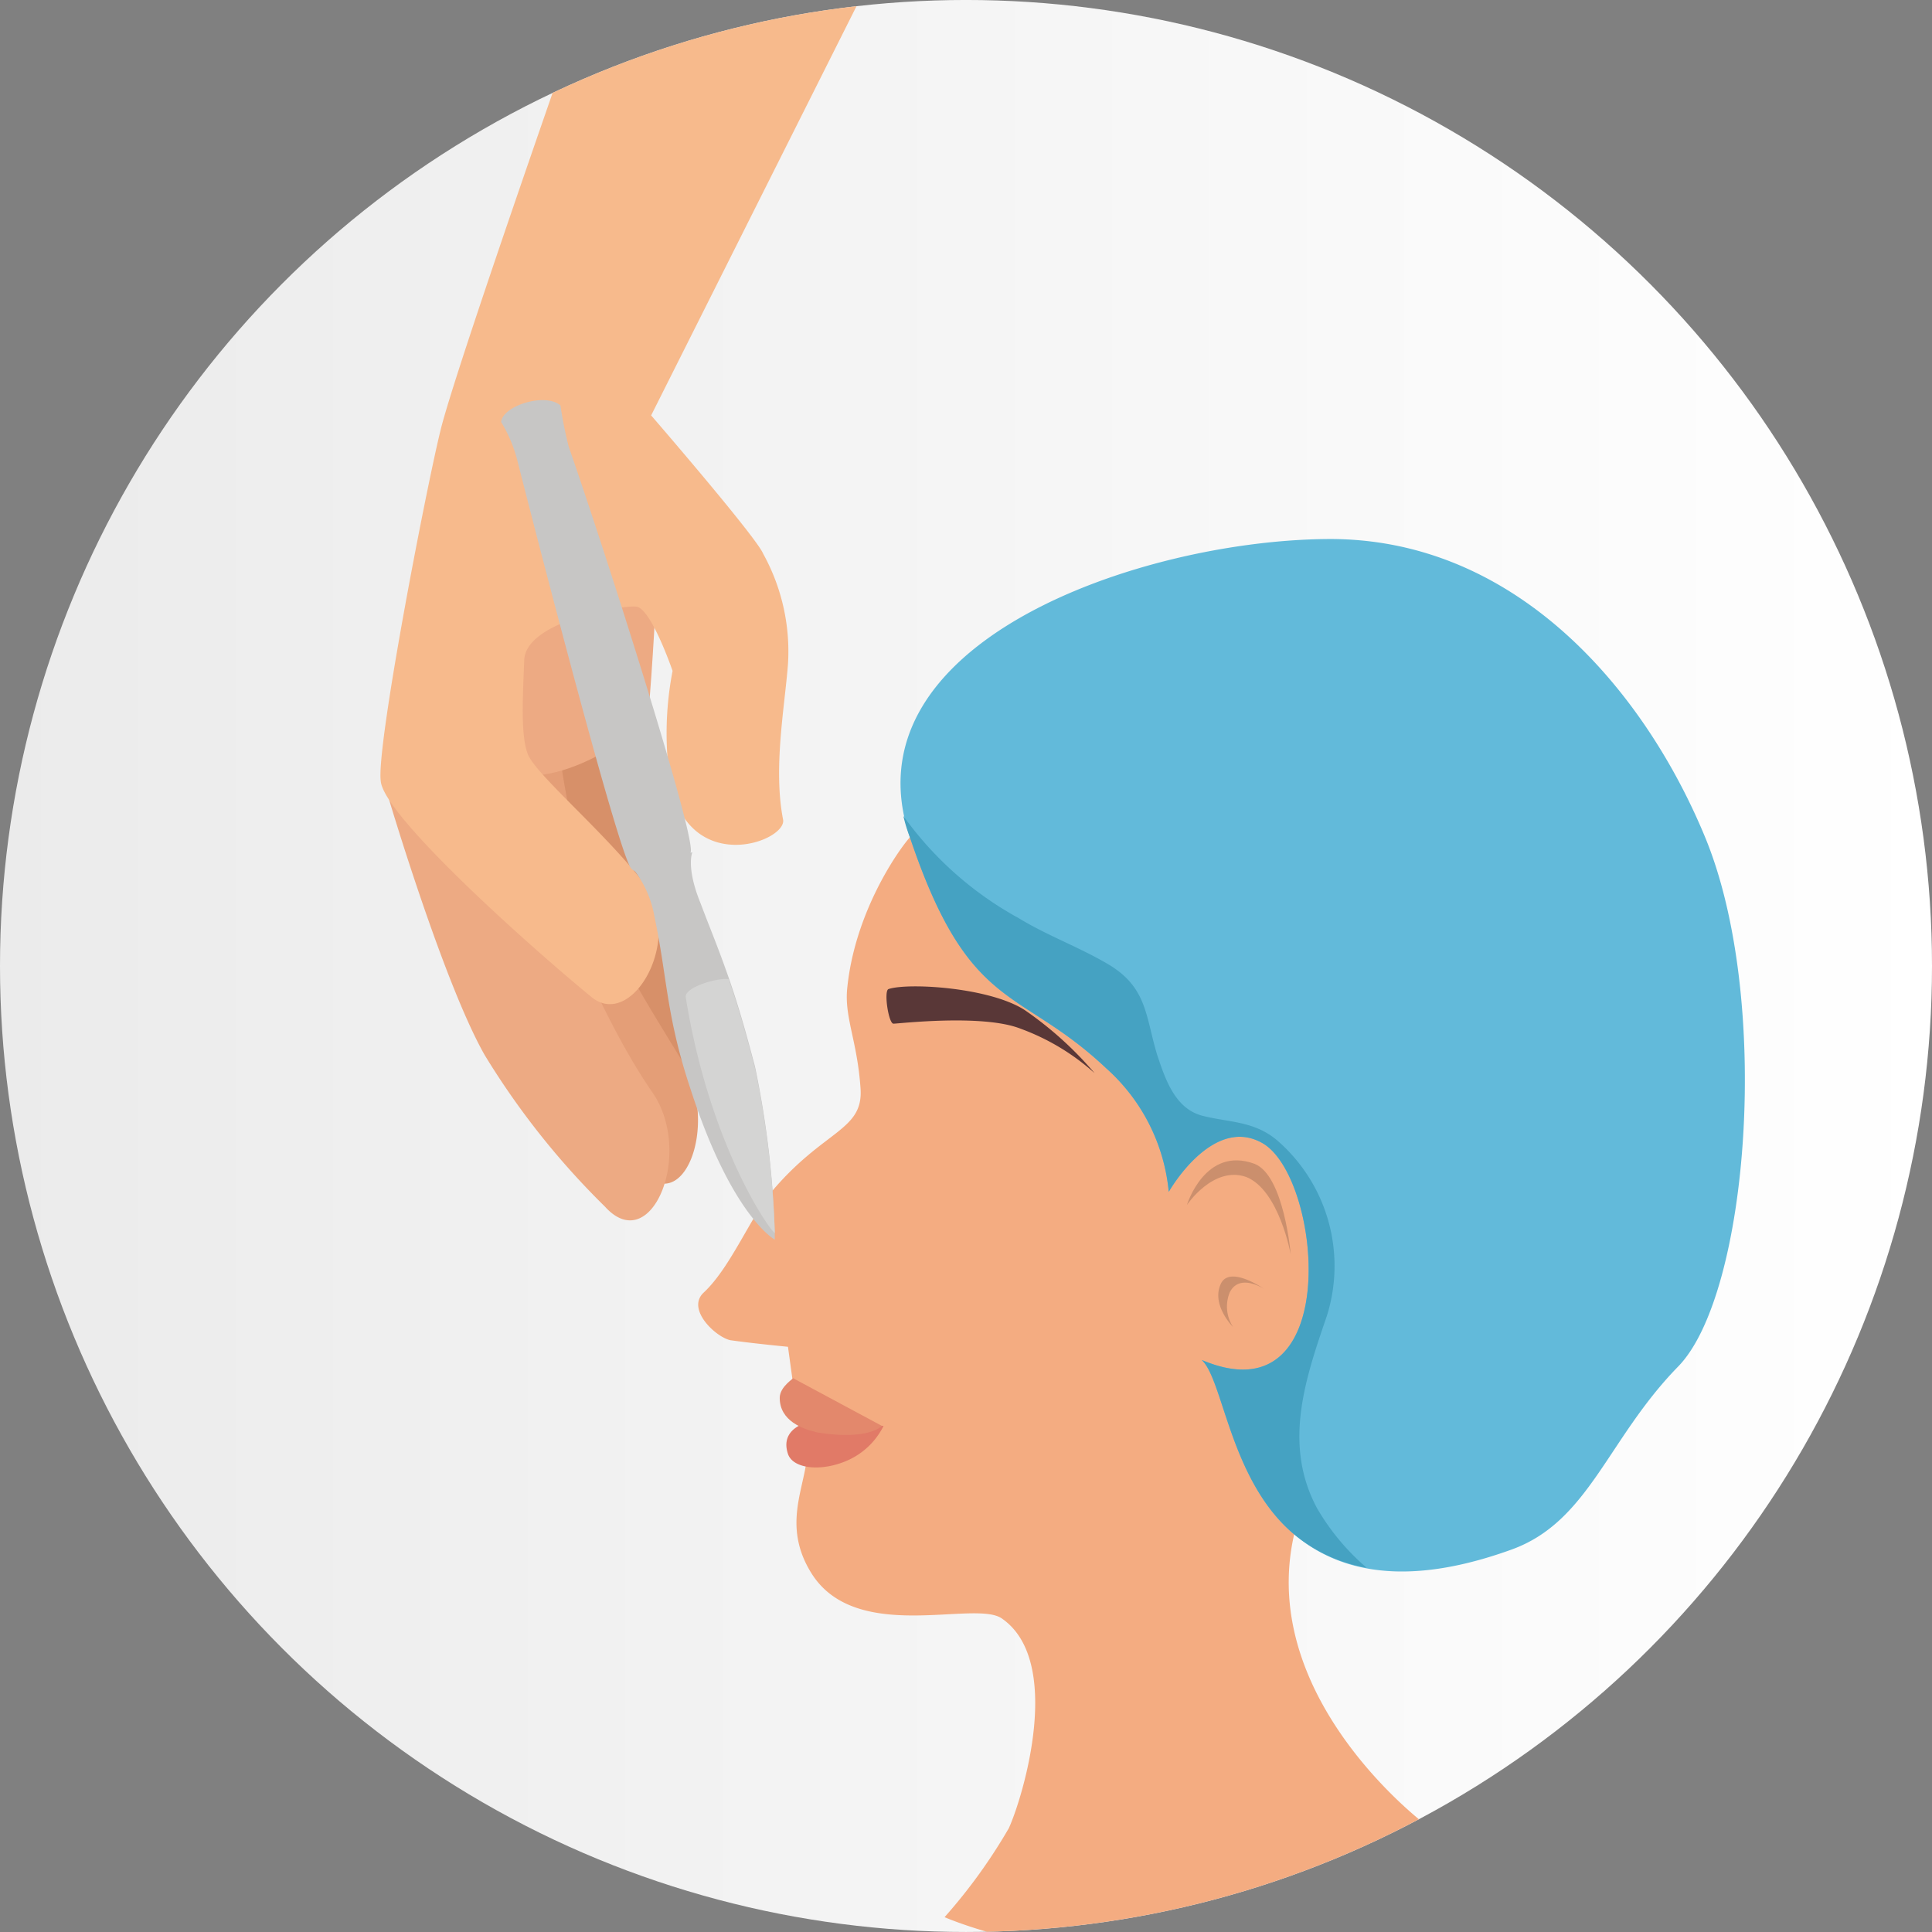 <svg xmlns="http://www.w3.org/2000/svg" xmlns:xlink="http://www.w3.org/1999/xlink" width="117.2" height="117.199" viewBox="0 0 117.2 117.199">
  <rect x="0" y="0" width="117.2" height="117.199" fill="#808080" stroke="none"/>
  <defs>
    <linearGradient id="linear-gradient" y1="0.5" x2="1" y2="0.5" gradientUnits="objectBoundingBox">
      <stop offset="0" stop-color="#ebebeb"/>
      <stop offset="1" stop-color="#fff"/>
    </linearGradient>
    <clipPath id="clip-path">
      <circle id="Ellipse_1292" data-name="Ellipse 1292" cx="58.6" cy="58.6" r="58.6" transform="translate(8.2 8.8)"/>
    </clipPath>
  </defs>
  <g id="cosmetology" transform="translate(-8.2 -8.801)">
    <circle id="Ellipse_1291" data-name="Ellipse 1291" cx="58.6" cy="58.6" r="58.6" transform="translate(8.2 8.8)" fill="url(#linear-gradient)"/>
    <g id="Group_5734" data-name="Group 5734">
      <g id="Group_5733" data-name="Group 5733" clip-path="url(#clip-path)">
        <g id="Group_5730" data-name="Group 5730">
          <path id="Path_40760" data-name="Path 40760" d="M63.5,59.6c.7-1.1-3.3,3.3-3.9,9.1-.2,1.8.6,3.2.8,6.1.2,2.6-2.2,2.5-5.4,6.3-1.3,1.6-2.5,4.6-4.1,6.1-1.1,1,.7,2.7,1.6,2.9,1.4.2,3.5.4,3.5.4l.4,2.9a7.767,7.767,0,0,1,.7,4.2c-.3,1.9-1.3,4,.3,6.6,2.7,4.4,10,1.6,11.6,2.8,3.7,2.6,1.3,10.7.4,12.7a33.057,33.057,0,0,1-3.9,5.4s8.6,3.8,17.8,1.2c9.2-2.7,11.4-6.8,11.4-6.8s-11.8-8.8-7.3-19.8c2.7-6.9-1.1-41.3-1.1-41.3Z" fill="#f4ac81"/>
          <g id="Group_5729" data-name="Group 5729">
            <path id="Path_40761" data-name="Path 40761" d="M57.5,95c3.6.3,4.3.3,4.3.3a4.464,4.464,0,0,1-2.2,2.1c-1.6.7-3.3.5-3.6-.4C55.6,95.8,56.5,95.2,57.5,95Z" fill="#e17a67"/>
            <path id="Path_40762" data-name="Path 40762" d="M55.5,93.6c0,1.4,1.4,1.9,2.3,2.1,3.1.5,3.9-.4,3.9-.4l-5.4-2.9C56.4,92.4,55.5,92.9,55.5,93.6Z" fill="#e3886c"/>
          </g>
          <path id="Path_40763" data-name="Path 40763" d="M86.5,101.7c-3.7-3.3-4.1-9.2-5.4-10.4C89.8,95,88.4,80,84.7,78.1c-3-1.6-5.6,3-5.6,3a11.473,11.473,0,0,0-3.8-7.5c-5.3-5-8.3-3.3-11.9-14-4-11.8,13.9-18,25.3-18.1s19.2,9.1,22.9,18c4.1,9.8,2.7,27.8-1.6,32.2s-5.4,9.4-10.1,11.1S90.2,105,86.5,101.7Z" fill="#62bada"/>
          <path id="Path_40764" data-name="Path 40764" d="M70,64.5c1.8,1.1,3.8,1.8,5.6,2.9,2.2,1.4,2.1,3.1,2.8,5.4.5,1.5,1.1,3.3,2.8,3.7,1.6.4,3.1.3,4.5,1.5a10.08,10.08,0,0,1,3,10.6c-1.3,3.8-2.7,7.8-.6,11.7a14.009,14.009,0,0,0,3,3.6,9.38,9.38,0,0,1-4.6-2.2c-3.7-3.3-4.1-9.2-5.4-10.4C89.8,95,88.4,80,84.7,78.1c-3-1.6-5.6,3-5.6,3a11.473,11.473,0,0,0-3.8-7.5c-5.3-5-8.3-3.3-11.9-14a9.289,9.289,0,0,1-.4-1.3,21.03,21.03,0,0,0,7,6.2Z" fill="#45a2c2"/>
          <path id="Path_40765" data-name="Path 40765" d="M74.6,73.9a21.714,21.714,0,0,0-4.2-3.8c-2.1-1.4-7.1-1.7-8.3-1.3-.3.1,0,2.1.3,2.1s5.4-.6,7.7.3a13.864,13.864,0,0,1,4.5,2.7Z" fill="#593737"/>
          <path id="Path_40766" data-name="Path 40766" d="M80.2,81.9s1.1-3.6,4.1-2.5c1.8.7,2.2,5.5,2.2,5.5s-.7-3.9-2.7-4.7C81.8,79.5,80.2,81.9,80.2,81.9Z" fill="#cb8f6d"/>
          <path id="Path_40767" data-name="Path 40767" d="M83,89.3s-1.4-1.4-.7-2.7c.6-1,2.6.4,2.6.4s-1.5-1-2.1.2a2.269,2.269,0,0,0,.2,2.1Z" fill="#cb8f6d"/>
        </g>
        <g id="Group_5732" data-name="Group 5732">
          <path id="Path_40768" data-name="Path 40768" d="M50.5,66.9a30.479,30.479,0,0,1-3.9-7.1,79.39,79.39,0,0,1-2.1-8.5c-.2-.6-7.5-3.8-7.5-3.8s2.3,12,4.5,16.1a47.748,47.748,0,0,0,7.2,9.3C51.5,75.9,52.9,70.3,50.5,66.9Z" fill="#d79069"/>
          <path id="Path_40769" data-name="Path 40769" d="M49.6,73.2c-2.3-3.8-4.8-7.6-6.1-12.1a47.22,47.22,0,0,1-1.7-10.6l-7.2-.6s3.6,15.5,5.7,20a46.213,46.213,0,0,0,6.6,9.7C49.6,83,51.9,77,49.6,73.2Z" fill="#e49e77"/>
          <path id="Path_40770" data-name="Path 40770" d="M47.8,75.1c-2.5-3.6-4.5-8.4-6.4-12.7a41.557,41.557,0,0,1-2.6-10.1l-7,5s3.3,11.1,5.8,15.5A47.51,47.51,0,0,0,44.9,82C47.7,85.1,50.3,78.8,47.8,75.1Z" fill="#edaa83"/>
          <path id="Path_40771" data-name="Path 40771" d="M39,55.7c3.8,1,8.5-3.1,8.5-3.1s.4-4.8.5-8c0-3.2,1.3-4,1.3-4s-8.2.9-10.5,3.4C36.6,46.5,39.3,54.2,39,55.7Z" fill="#edaa83"/>
          <path id="Path_40772" data-name="Path 40772" d="M47.1-.9S35.9,30.7,34.9,35C34,38.7,31,54.2,31.3,56.2c.2,2.1,8.9,9.9,12.8,13.1,2.5,2,5.7-3.7,3.1-7-2.4-3.1-6.6-6.6-7-7.8-.4-1.1-.3-3.2-.2-5.6,0-2.4,5.9-3.4,6.8-3.3S49,49.5,49,49.5a19.908,19.908,0,0,0-.1,7c1.3,5.5,7.1,3.3,6.8,2-.6-3.1.1-6.8.3-9.4a12.246,12.246,0,0,0-1.5-6.7c-.4-1-6.8-8.4-6.8-8.4L61.2,7.1Z" fill="#f7ba8c"/>
          <g id="Group_5731" data-name="Group 5731">
            <path id="Path_40773" data-name="Path 40773" d="M47.9,64.4a6.39,6.39,0,0,0-1.3-2.9l3.6-1s-.4.9.5,3.1c.6,1.6,1,2.5,1.7,4.5S53.6,72,54,73.5a57.707,57.707,0,0,1,1.2,10V84s-2.6-1.4-5.1-9.1C48.6,70.4,48.7,68.2,47.9,64.4Z" fill="#c7c6c5"/>
            <path id="Path_40774" data-name="Path 40774" d="M49.8,69.3c-.1-.6,1.9-1.2,2.6-1.1.7,2,1.2,3.9,1.6,5.4a57.707,57.707,0,0,1,1.2,10C54.7,83.2,51.2,78,49.8,69.3Z" fill="#d4d4d3"/>
            <path id="Path_40775" data-name="Path 40775" d="M38.6,34.4c.1-1,2.7-1.8,3.6-1a24.542,24.542,0,0,0,.5,2.5c2.1,6,7.7,23.5,7.4,24.6-.3,1.4-2.7,1.8-3.6,1-.7-.7-5.3-18.4-6.9-24.7A8.566,8.566,0,0,0,38.6,34.4Z" fill="#c7c6c5"/>
          </g>
        </g>
      </g>
    </g>
  </g>
</svg>
